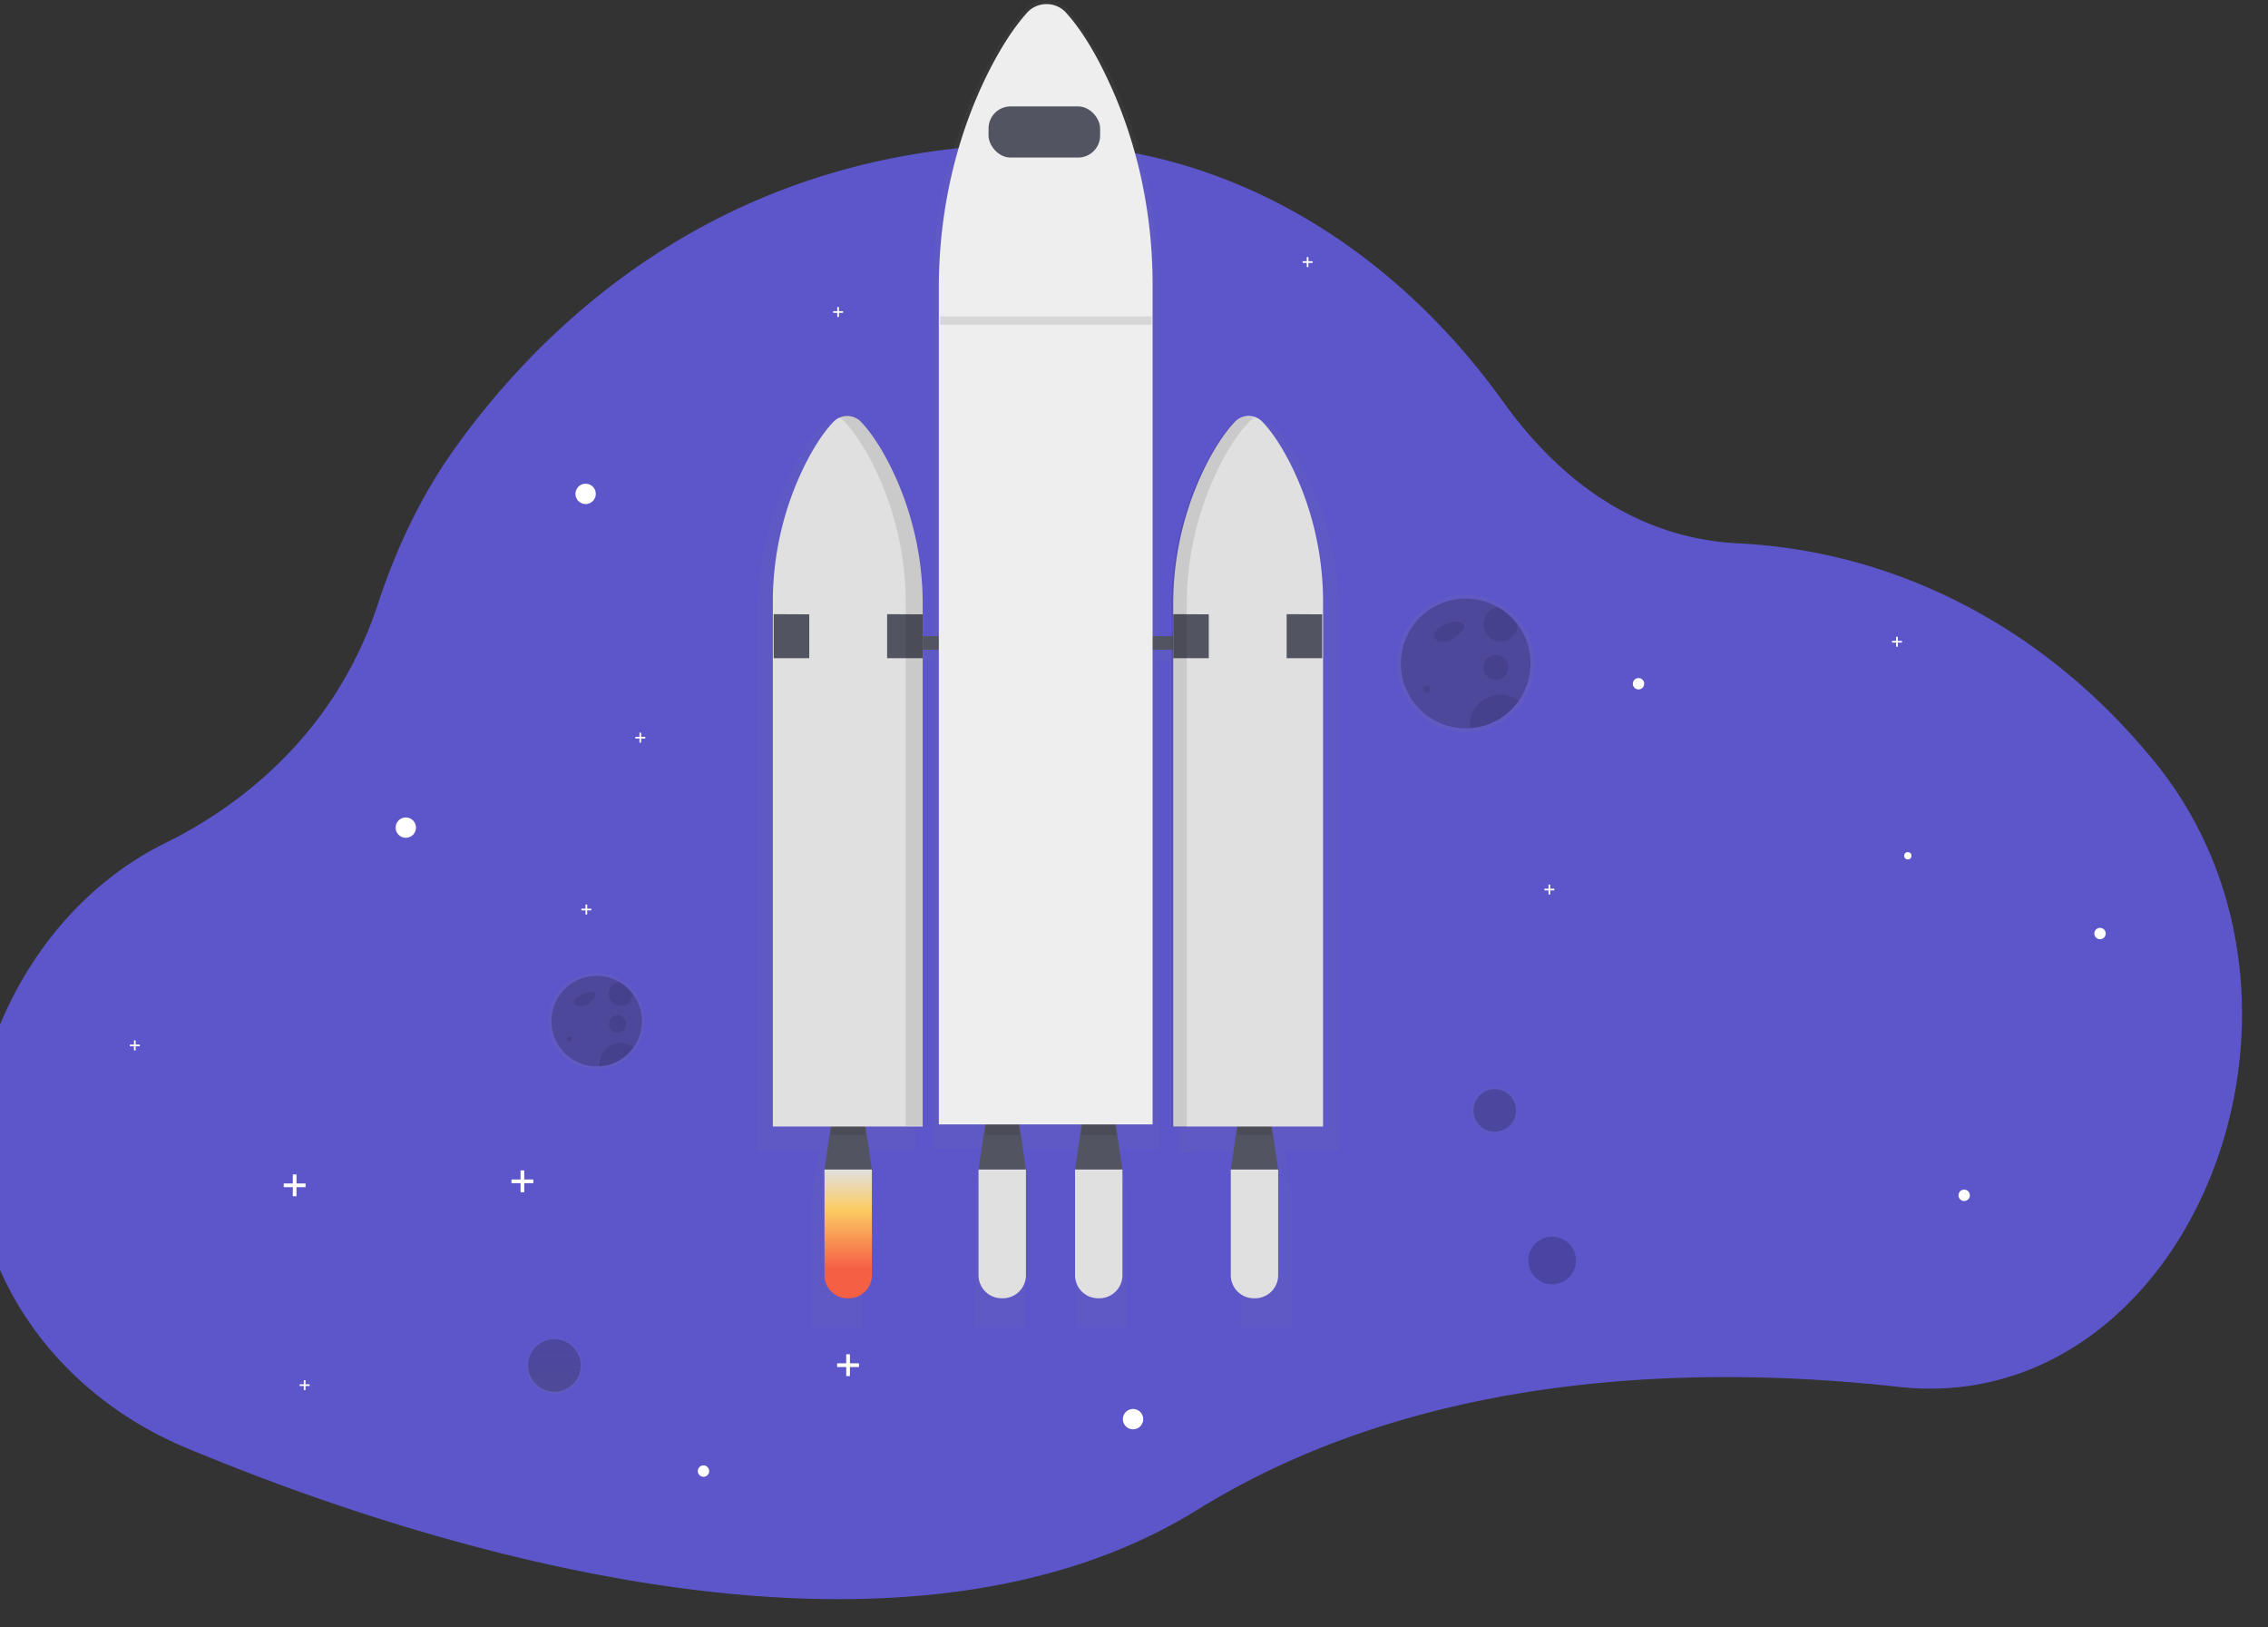 <svg width="1135.18" height="814.22" xmlns="http://www.w3.org/2000/svg" xmlns:xlink="http://www.w3.org/1999/xlink">
 <rect width="100%" height="100%" fill="#333333" stroke="none"/>
 <defs>
  <linearGradient y2="0" x2="0.5" y1="1" x1="0.5" id="a846f69c-c3f1-49f3-adee-5a4e8443ee4e">
   <stop stop-opacity="0.25" stop-color="gray" offset="0"/>
   <stop stop-opacity="0.12" stop-color="gray" offset="0.54"/>
   <stop stop-opacity="0.1" stop-color="gray" offset="1"/>
  </linearGradient>
  <linearGradient xlink:href="#a846f69c-c3f1-49f3-adee-5a4e8443ee4e" y2="544.13" x2="748.15" y1="567.16" x1="748.15" id="b1395abd-e294-4466-9af9-40f9f1f4ad0f"/>
  <linearGradient xlink:href="#a846f69c-c3f1-49f3-adee-5a4e8443ee4e" y2="42.89" x2="556.93" y1="707.16" x1="556.93" id="a8b11853-451e-4181-8600-fa718044326b"/>
  <linearGradient y2="1" x2="0.5" y1="0" x1="0.5" id="f1ea05b4-3102-498a-ab85-05d222a08540">
   <stop stop-color="#e0e0e0" offset="0"/>
   <stop stop-color="#fccc63" offset="0.31"/>
   <stop stop-color="#f55f44" offset="0.77"/>
  </linearGradient>
  <linearGradient xlink:href="#f1ea05b4-3102-498a-ab85-05d222a08540" y2="692.54" x2="534.05" y1="628.14" x1="534.05" id="a65a9945-4cea-45de-8969-2abf9ed9c602"/>
  <linearGradient xlink:href="#f1ea05b4-3102-498a-ab85-05d222a08540" y2="692.54" x2="582.35" y1="628.14" x1="582.35" id="e83da883-60d3-4fc8-a1fc-2d21e84cc652"/>
  <linearGradient xlink:href="#f1ea05b4-3102-498a-ab85-05d222a08540" y2="692.54" x2="660.3" y1="628.14" x1="660.3" id="e7319a41-e0d4-4be9-9de6-9ff87ed2cc66"/>
  <linearGradient xlink:href="#a846f69c-c3f1-49f3-adee-5a4e8443ee4e" y2="340.57" x2="766.05" y1="409.23" x1="766.05" id="a8b1f8cd-6e4b-4699-9cd1-501c51b12a87"/>
  <linearGradient xlink:href="#a846f69c-c3f1-49f3-adee-5a4e8443ee4e" y2="529.94" x2="331.05" y1="577.85" x1="331.05" id="ef97273a-5cfd-4109-a624-feeb24fdeadc"/>
 </defs>
 <title>Outer space</title>
 <g>
  <title>background</title>
  <rect fill="none" id="canvas_background" height="402" width="582" y="-1" x="-1"/>
 </g>
 <g>
  <title>Layer 1</title>
  <path opacity="0.74" id="svg_1" fill="#6c63ff" d="m978,694.36a139.92,139.92 0 0 1 -27.7,-0.37c-101.12,-11.18 -238.82,-8 -351.07,61.55c-155.24,96.17 -398.53,13.84 -505.85,-30.95c-82,-34.21 -124.57,-118 -99,-196.65c0.36,-1.11 0.73,-2.22 1.12,-3.33c16.09,-46.74 47.85,-83.32 87.18,-102.71c34.28,-16.9 84.33,-52.19 106.6,-120c9.2,-28 21.82,-54.34 38.21,-77.3c43.89,-61.49 135.77,-153.06 293.79,-152.49a254.66,254.66 0 0 1 81.41,13.78c57.73,19.67 109.87,59.66 149.63,115.1c25.37,35.36 63.39,68.23 117.82,70.91c75.54,3.74 147.63,38.91 201.71,101.5c1.56,1.8 3.1,3.61 4.64,5.44c96.29,114.71 29.41,304.34 -98.49,315.52z"/>
  <g id="svg_2" opacity="0.7">
   <circle id="svg_3" fill="url(#a846f69c-c3f1-49f3-adee-5a4e8443ee4e)" r="13.8" cy="683.31" cx="277.46"/>
  </g>
  <circle id="svg_4" opacity="0.2" r="13.18" cy="683.31" cx="277.46"/>
  <circle id="svg_5" fill="#fff" r="5.1" cy="414.14" cx="203.11"/>
  <circle id="svg_6" fill="#fff" r="5.1" cy="710.14" cx="567.11"/>
  <circle id="svg_7" fill="#fff" r="2.85" cy="736.14" cx="352.11"/>
  <circle id="svg_8" fill="#fff" r="2.85" cy="598.14" cx="983.11"/>
  <circle id="svg_9" fill="#fff" r="2.85" cy="342.14" cx="820.11"/>
  <circle id="svg_10" fill="#fff" r="2.85" cy="467.14" cx="1051.11"/>
  <circle id="svg_11" fill="#fff" r="5.1" cy="247.14" cx="293.11"/>
  <polygon id="svg_12" fill="#fff" points="152.94 592.21 148.4 592.21 148.4 587.67 146.55 587.67 146.55 592.21 142.01 592.21 142.01 594.06 146.55 594.06 146.55 598.59 148.4 598.59 148.4 594.06 152.94 594.06 152.94 592.21"/>
  <polygon id="svg_13" fill="#fff" points="266.94 590.21 262.4 590.21 262.4 585.67 260.55 585.67 260.55 590.21 256.01 590.21 256.01 592.06 260.55 592.06 260.55 596.59 262.4 596.59 262.4 592.06 266.94 592.06 266.94 590.21"/>
  <polygon id="svg_14" fill="#fff" points="429.94 682.21 425.4 682.21 425.4 677.67 423.55 677.67 423.55 682.21 419.01 682.21 419.01 684.06 423.55 684.06 423.55 688.59 425.4 688.59 425.4 684.06 429.94 684.06 429.94 682.21"/>
  <polygon id="svg_15" fill="#fff" points="656.97 130.71 654.9 130.71 654.9 128.64 654.06 128.64 654.06 130.71 651.99 130.71 651.99 131.55 654.06 131.55 654.06 133.62 654.9 133.62 654.9 131.55 656.97 131.55 656.97 130.71"/>
  <polygon id="svg_16" fill="#fff" points="951.97 320.71 949.9 320.71 949.9 318.64 949.06 318.64 949.06 320.71 946.99 320.71 946.99 321.55 949.06 321.55 949.06 323.62 949.9 323.62 949.9 321.55 951.97 321.55 951.97 320.71"/>
  <polygon id="svg_17" fill="#fff" points="777.97 444.71 775.9 444.71 775.9 442.64 775.06 442.64 775.06 444.71 772.99 444.71 772.99 445.55 775.06 445.55 775.06 447.62 775.9 447.62 775.9 445.55 777.97 445.55 777.97 444.71"/>
  <polygon id="svg_18" fill="#fff" points="69.97 522.71 67.9 522.71 67.9 520.64 67.06 520.64 67.06 522.71 64.99 522.71 64.99 523.55 67.06 523.55 67.06 525.62 67.9 525.62 67.9 523.55 69.97 523.55 69.97 522.71"/>
  <polygon id="svg_19" fill="#fff" points="154.97 692.71 152.9 692.71 152.9 690.64 152.06 690.64 152.06 692.71 149.99 692.71 149.99 693.55 152.06 693.55 152.06 695.62 152.9 695.62 152.9 693.55 154.97 693.55 154.97 692.71"/>
  <polygon id="svg_20" fill="#fff" points="421.97 155.71 419.9 155.71 419.9 153.64 419.06 153.64 419.06 155.71 416.99 155.71 416.99 156.55 419.06 156.55 419.06 158.62 419.9 158.62 419.9 156.55 421.97 156.55 421.97 155.71"/>
  <polygon id="svg_21" fill="#fff" points="295.97 454.71 293.9 454.71 293.9 452.64 293.06 452.64 293.06 454.71 290.99 454.71 290.99 455.55 293.06 455.55 293.06 457.62 293.9 457.62 293.9 455.55 295.97 455.55 295.97 454.71"/>
  <polygon id="svg_22" fill="#fff" points="322.97 368.71 320.9 368.71 320.9 366.64 320.06 366.64 320.06 368.71 317.99 368.71 317.99 369.55 320.06 369.55 320.06 371.62 320.9 371.62 320.9 369.55 322.97 369.55 322.97 368.71"/>
  <g id="svg_23" opacity="0.7">
   <circle id="svg_24" fill="url(#b1395abd-e294-4466-9af9-40f9f1f4ad0f)" r="11.52" cy="555.65" cx="748.15"/>
  </g>
  <circle id="svg_25" opacity="0.2" r="10.67" cy="555.65" cx="748.15"/>
  <circle id="svg_26" opacity="0.2" r="11.93" cy="630.76" cx="776.88"/>
  <g id="svg_27" opacity="0.7">
   <path id="svg_28" fill="url(#a8b11853-451e-4181-8600-fa718044326b)" d="m669.97,307.03a154.77,154.77 0 0 0 -17.5,-72c-5.49,-10.44 -10.5,-16.92 -14.36,-20.91a10.25,10.25 0 0 0 -11.74,-2.26a10.64,10.64 0 0 0 -4.11,2.65c-5.21,5.4 -9.92,12.54 -14,20.13a155.43,155.43 0 0 0 -18.37,74l0,15.48l-9.93,0l0,-180.01c0,-37.72 -8.44,-74.93 -25,-107.93c-7.84,-15.64 -15,-25.36 -20.49,-31.33a14.2,14.2 0 0 0 -21.35,0c-7.44,8.09 -14.16,18.79 -20,30.16c-17.39,33.72 -26.22,72 -26.22,110.82l0,178.22l-8.58,0l0,-16.23a155.39,155.39 0 0 0 -18.37,-73.95c-4.11,-7.59 -8.82,-14.73 -14,-20.13a10.27,10.27 0 0 0 -12,-2.18l0.36,0.19a10.76,10.76 0 0 0 -3.35,2.34c-3.85,4 -8.86,10.47 -14.35,20.91a154.77,154.77 0 0 0 -17.5,72l0,269l30.64,0l-3.38,22.11l0,66.13l25.06,0l0,-66.13l-3.35,-22.12l30.2,0l0,-245l8.58,0l0,243.94l24.47,0l-3.51,23.18l0,66.13l25.06,0l0,-66.13l-3.51,-23.21l33,0l-3.53,23.21l0,66.13l25.06,0l0,-66.13l-3.51,-23.21l19.54,0l0,-243.88l9.93,0l0,245.37l8.05,0l0,-0.37l26.62,0l-3.34,22.09l0,66.13l25.06,0l0,-66.13l-3.35,-22.12l27.07,0l0,-268.96z"/>
  </g>
  <polygon id="svg_29" fill="#535461" points="436.4 585.25 412.67 585.25 416.91 556.44 432.16 556.44 436.4 585.25"/>
  <g id="svg_30" opacity="0.1">
   <polygon id="svg_31" points="415.73 567.88 433.34 567.88 432.16 559.83 416.91 559.83 415.73 567.88"/>
  </g>
  <polygon id="svg_32" fill="#535461" points="639.75 585.25 616.03 585.25 620.26 556.44 635.52 556.44 639.75 585.25"/>
  <g id="svg_33" opacity="0.1">
   <polygon id="svg_34" points="619.08 567.88 636.7 567.88 635.52 559.83 620.26 559.83 619.08 567.88"/>
  </g>
  <polygon id="svg_35" fill="#535461" points="513.5 585.25 489.78 585.25 494.01 556.44 509.27 556.44 513.5 585.25"/>
  <g id="svg_36" opacity="0.1">
   <polygon id="svg_37" points="492.83 567.88 510.45 567.88 509.27 559.83 494.01 559.83 492.83 567.88"/>
  </g>
  <polygon id="svg_38" fill="#535461" points="561.8 585.25 538.08 585.25 542.31 556.44 557.56 556.44 561.8 585.25"/>
  <g id="svg_39" opacity="0.1">
   <polygon id="svg_40" points="541.13 567.88 558.75 567.88 557.56 559.83 542.31 559.83 541.13 567.88"/>
  </g>
  <rect id="svg_41" fill="#535461" height="6.78" width="169.46" y="318.35" x="436.4"/>
  <path id="svg_42" fill="#e0e0e0" d="m632.05,211.27a9.55,9.55 0 0 0 -14.16,0c-4.93,5.26 -9.39,12.21 -13.28,19.6a154.77,154.77 0 0 0 -17.39,72l0,260.84l75,0l0,-261.94a154.22,154.22 0 0 0 -16.57,-70.14c-5.21,-10.16 -9.95,-16.52 -13.6,-20.36z"/>
  <path id="svg_43" fill="#e0e0e0" d="m416.98,211.27a9.55,9.55 0 0 1 14.16,0c4.94,5.26 9.39,12.21 13.29,19.6a154.89,154.89 0 0 1 17.39,72l0,260.84l-75,0l0,-261.94a154.22,154.22 0 0 1 16.57,-70.14c5.2,-10.16 9.94,-16.52 13.59,-20.36z"/>
  <polygon id="svg_44" fill="#535461" points="387.25 307.33 405.05 307.42 405.05 329.36 387.25 329.36 387.25 307.33"/>
  <polygon id="svg_45" fill="#535461" points="444.02 307.33 461.82 307.42 461.82 329.36 444.02 329.36 444.02 307.33"/>
  <polygon id="svg_46" fill="#535461" points="587.22 307.33 605.01 307.42 605.01 329.36 587.22 329.36 587.22 307.33"/>
  <polygon id="svg_47" fill="#535461" points="643.99 307.33 661.78 307.42 661.78 329.36 643.99 329.36 643.99 307.33"/>
  <g id="svg_48" opacity="0.1">
   <path id="svg_49" d="m444.43,230.53c-3.9,-7.39 -8.35,-14.34 -13.29,-19.6a9.51,9.51 0 0 0 -11.33,-2.13a10.11,10.11 0 0 1 2.86,2.13c4.93,5.26 9.39,12.21 13.28,19.6a154.75,154.75 0 0 1 17.39,72l0,260.82l8.48,0l0,-260.81a154.88,154.88 0 0 0 -17.39,-72.01z"/>
  </g>
  <g id="svg_50" opacity="0.1">
   <path id="svg_51" d="m611.39,231.25c3.89,-7.39 8.35,-14.34 13.28,-19.6a9.92,9.92 0 0 1 3.28,-2.34a9.54,9.54 0 0 0 -10.9,2.34c-4.94,5.26 -9.4,12.21 -13.29,19.6a154.89,154.89 0 0 0 -17.39,72l0,260.86l7.63,0l0,-260.84a154.77,154.77 0 0 1 17.39,-72.02z"/>
  </g>
  <path id="svg_52" fill="url(#f1ea05b4-3102-498a-ab85-05d222a08540)" d="m424.86,649.65l-0.65,0a11.54,11.54 0 0 1 -11.54,-11.54l0,-52.86l23.73,0l0,52.86a11.54,11.54 0 0 1 -11.54,11.54z"/>
  <path id="svg_53" fill="url(#a65a9945-4cea-45de-8969-2abf9ed9c602)" d="m501.97,649.65l-0.66,0a11.54,11.54 0 0 1 -11.53,-11.54l0,-52.86l23.72,0l0,52.86a11.54,11.54 0 0 1 -11.53,11.54z"/>
  <path id="svg_54" fill="url(#e83da883-60d3-4fc8-a1fc-2d21e84cc652)" d="m550.26,649.65l-0.67,0a11.54,11.54 0 0 1 -11.51,-11.54l0,-52.86l23.72,0l0,52.86a11.54,11.54 0 0 1 -11.54,11.54z"/>
  <path id="svg_55" fill="url(#e7319a41-e0d4-4be9-9de6-9ff87ed2cc66)" d="m628.22,649.65l-0.63,0a11.54,11.54 0 0 1 -11.56,-11.54l0,-52.86l23.72,0l0,52.86a11.54,11.54 0 0 1 -11.53,11.54z"/>
  <path id="svg_56" fill="#eee" d="m533.93,6.75a13.2,13.2 0 0 0 -20.21,0c-7,7.88 -13.4,18.29 -19,29.37c-16.46,32.84 -24.82,70.12 -24.82,107.92l0,418.61l107,0l0,-420.29c0,-36.73 -8,-73 -23.64,-105.1c-7.35,-15.23 -14.12,-24.7 -19.33,-30.51z"/>
  <rect id="svg_57" fill="#535461" rx="11" height="25.59" width="55.84" y="53.25" x="494.79"/>
  <g id="svg_58" opacity="0.1">
   <rect id="svg_59" height="4.11" width="105.91" y="158.35" x="470.48"/>
  </g>
  <path id="svg_60" fill="url(#a8b1f8cd-6e4b-4699-9cd1-501c51b12a87)" d="m761.04,311.33l0,0a34.62,34.62 0 0 0 -10.22,-9l0,0a34.33,34.33 0 1 0 -17.17,64.07c0.73,0 1.46,0 2.17,-0.08a34.32,34.32 0 0 0 25.23,-54.93l-0.01,-0.06z"/>
  <path id="svg_61" opacity="0.2" d="m766.09,332.01a32.45,32.45 0 0 1 -30.4,32.38c-0.67,0 -1.36,0.07 -2.05,0.07a32.46,32.46 0 1 1 16.23,-60.56l0,0a32.59,32.59 0 0 1 9.66,8.56l0,0a32.3,32.3 0 0 1 6.56,19.55z"/>
  <path id="svg_62" opacity="0.1" d="m725.65,311.42a34.88,34.88 0 0 0 -4.84,2.55a7.61,7.61 0 0 0 -2.59,2.32a3,3 0 0 0 -0.06,3.31c0.79,1.08 2.31,1.24 3.65,1.32a9.34,9.34 0 0 0 4.18,-0.42a9,9 0 0 0 2.44,-1.77l2.79,-2.53c1,-0.88 2,-2.09 1.61,-3.33a3,3 0 0 0 -2.37,-1.6a9.92,9.92 0 0 0 -7,1.23"/>
  <g id="svg_63" opacity="0.1">
   <circle id="svg_64" r="1.71" cy="344.82" cx="714"/>
  </g>
  <g id="svg_65" opacity="0.1">
   <circle id="svg_66" r="6.26" cy="334" cx="748.72"/>
  </g>
  <g id="svg_67" opacity="0.1">
   <path id="svg_68" d="m759.59,312.46l0,0a8.54,8.54 0 1 1 -9.67,-8.56l0,0a32.59,32.59 0 0 1 9.67,8.56z"/>
  </g>
  <g id="svg_69" opacity="0.1">
   <path id="svg_70" d="m760.17,350.69a32.37,32.37 0 0 1 -24.48,13.7c0,-0.45 -0.06,-0.9 -0.06,-1.36a15.38,15.38 0 0 1 24.54,-12.34z"/>
  </g>
  <path id="svg_71" fill="url(#ef97273a-5cfd-4109-a624-feeb24fdeadc)" d="m317.76,496.58l0,0a24.15,24.15 0 0 0 -7.14,-6.32l0,0a24,24 0 1 0 -12,44.7c0.51,0 1,0 1.52,-0.05a24,24 0 0 0 17.6,-38.33l0.02,0z"/>
  <path id="svg_72" opacity="0.2" d="m321.28,511.01a22.64,22.64 0 0 1 -21.21,22.59c-0.47,0 -1,0 -1.43,0a22.64,22.64 0 1 1 11.32,-42.25l0,0a22.67,22.67 0 0 1 6.74,6l0,0a22.52,22.52 0 0 1 4.58,13.66z"/>
  <path id="svg_73" opacity="0.1" d="m293.06,496.65a23.5,23.5 0 0 0 -3.37,1.77a5.54,5.54 0 0 0 -1.81,1.62a2.13,2.13 0 0 0 0,2.31a3.23,3.23 0 0 0 2.54,0.92a6.51,6.51 0 0 0 2.92,-0.29a6.29,6.29 0 0 0 1.71,-1.24l1.94,-1.76c0.68,-0.62 1.42,-1.46 1.12,-2.32a2,2 0 0 0 -1.65,-1.12a6.87,6.87 0 0 0 -4.87,0.86"/>
  <g id="svg_74" opacity="0.1">
   <circle id="svg_75" r="1.19" cy="519.94" cx="284.93"/>
  </g>
  <g id="svg_76" opacity="0.1">
   <circle id="svg_77" r="4.37" cy="512.4" cx="309.16"/>
  </g>
  <g id="svg_78" opacity="0.1">
   <path id="svg_79" d="m316.71,497.37l0,0a6,6 0 1 1 -6.75,-6l0,0a22.67,22.67 0 0 1 6.75,6z"/>
  </g>
  <g id="svg_80" opacity="0.1">
   <path id="svg_81" d="m317.15,524.04a22.59,22.59 0 0 1 -17.08,9.56c0,-0.31 0,-0.63 0,-1a10.73,10.73 0 0 1 17.12,-8.61l-0.04,0.05z"/>
  </g>
  <polyline id="svg_82" fill="none" points="837.69 539.42 859.49 551.02 842.47 570.06"/>
  <circle id="svg_83" fill="#fff" r="1.84" cy="428.23" cx="954.9"/>
 </g>
</svg>
